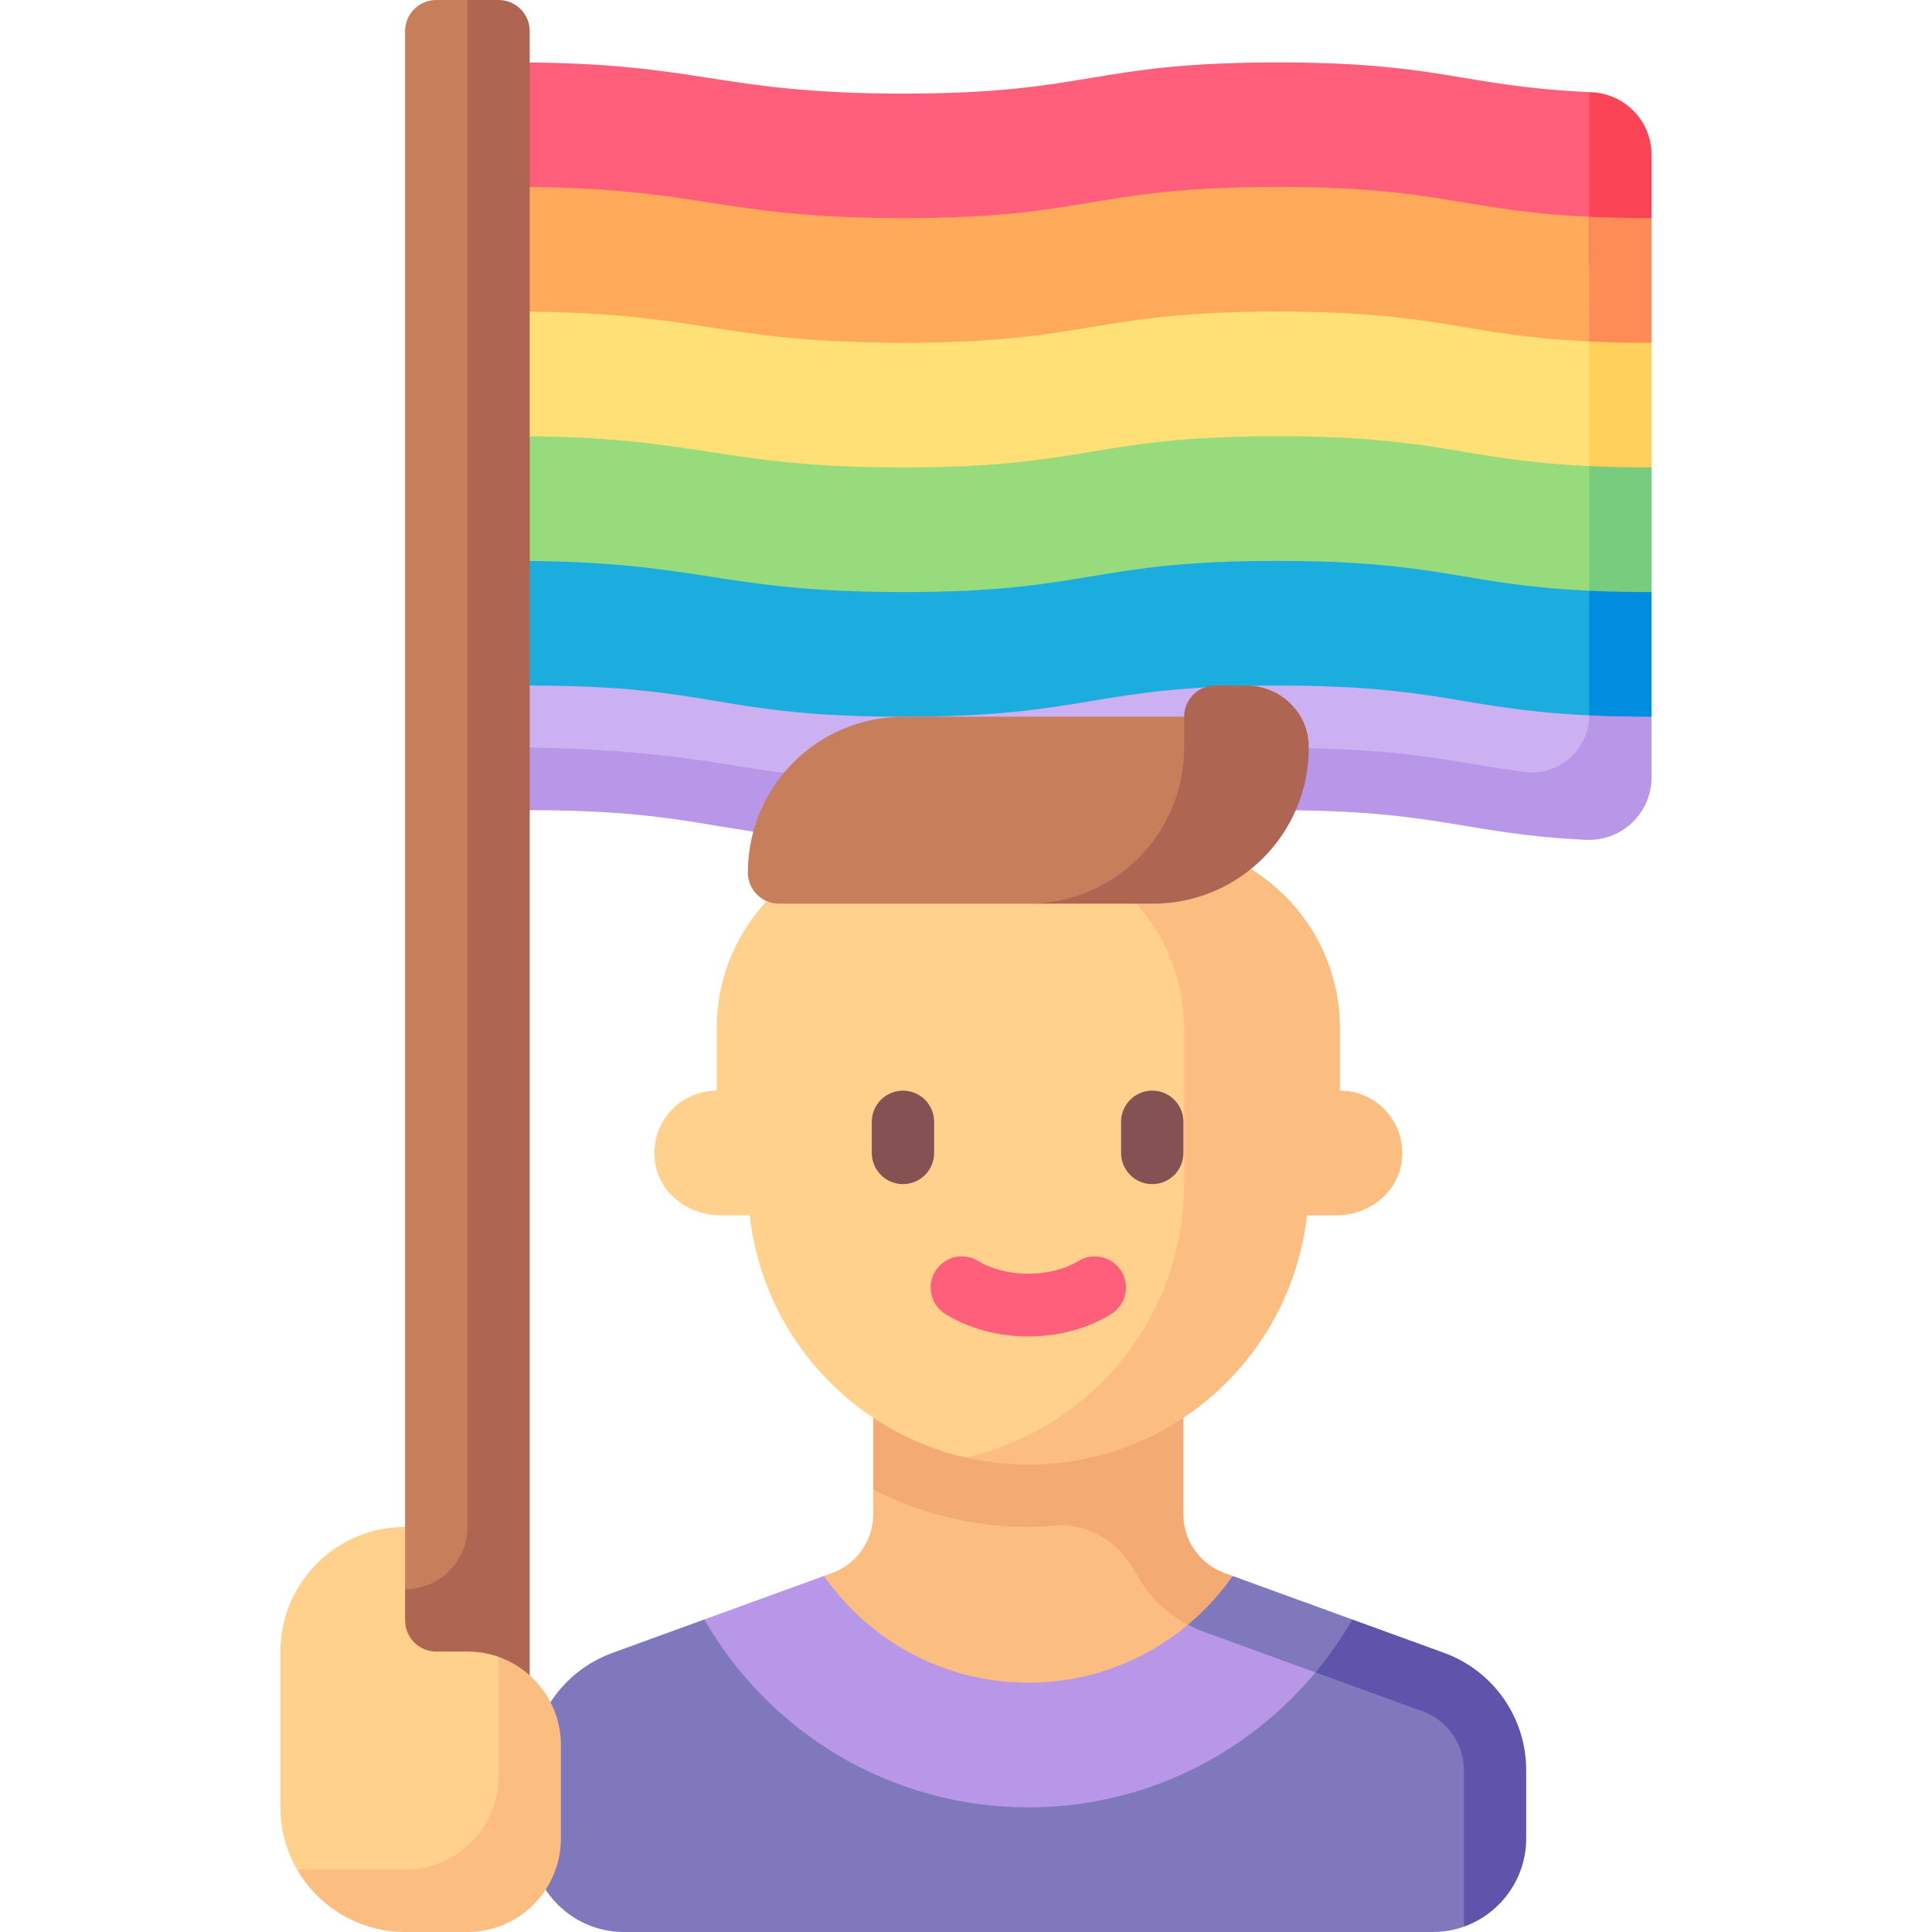 <svg width="512" height="512" viewBox="0 0 512 512" fill="none" xmlns="http://www.w3.org/2000/svg">
<g clip-path="url(#clip0_645_7843)">
<path d="M421.157 24.41C387.278 22.829 381.918 16.541 338.554 16.541C288.994 16.541 288.994 24.799 239.434 24.799C189.908 24.799 186.039 16.541 136.514 16.541V62.648L433.201 70.548L421.157 24.41Z" fill="#FF5F7A"/>
<path d="M421.218 57.448C387.339 55.867 381.919 49.545 338.554 49.545C288.994 49.545 288.994 57.803 239.434 57.803C189.908 57.803 186.039 49.545 136.514 49.545V100.956H431.464L421.218 57.448Z" fill="#FFAA5A"/>
<path d="M421.767 24.445C421.553 24.435 421.369 24.421 421.158 24.411V70.115L437.674 57.807V40.945C437.673 32.069 430.635 24.841 421.767 24.445Z" fill="#FB4455"/>
<path d="M421.157 98.133L437.673 90.839V57.806C431.451 57.806 426.073 57.675 421.217 57.448L421.157 98.133Z" fill="#FF8B57"/>
<path d="M421.157 90.48C387.278 88.899 381.918 82.577 338.554 82.577C288.994 82.577 288.994 90.835 239.434 90.835C189.908 90.835 186.039 82.577 136.514 82.577V135.273H430.378L421.157 90.48Z" fill="#FFE077"/>
<path d="M421.157 133.101L437.673 123.871V90.839C431.451 90.839 426.013 90.708 421.157 90.481V133.101Z" fill="#FFD05B"/>
<path d="M421.157 123.519C387.278 121.938 381.918 115.616 338.554 115.616C288.994 115.616 288.994 123.874 239.434 123.874C189.908 123.874 186.039 115.616 136.514 115.616V168.312H430.378L421.157 123.519Z" fill="#98DB7C"/>
<path d="M421.157 166.139L437.673 156.909V123.877C431.451 123.877 426.013 123.746 421.157 123.519V166.139Z" fill="#77CC7D"/>
<path d="M421.157 156.548C387.278 154.967 381.918 148.645 338.554 148.645C288.994 148.645 288.994 156.903 239.434 156.903C189.908 156.903 186.039 148.645 136.514 148.645V201.341H430.378L421.157 156.548Z" fill="#1BADDE"/>
<path d="M421.157 199.169L437.673 189.939V156.907C431.451 156.907 426.013 156.776 421.157 156.549V199.169Z" fill="#008CDF"/>
<path d="M338.554 181.677C288.994 181.677 288.994 189.935 239.435 189.935C189.909 189.935 189.909 181.677 140.384 181.677L130.651 206.466C180.177 206.466 189.91 214.724 239.436 214.724C288.995 214.724 288.995 206.466 338.555 206.466C381.489 206.466 393.915 212.891 426.904 214.549L421.159 189.578C387.333 187.992 381.893 181.677 338.554 181.677Z" fill="#CBB0F2"/>
<path d="M421.157 189.578C421.125 198.655 413.064 205.736 404.061 204.576C399.369 203.972 395.159 203.27 390.834 202.549C377.987 200.408 364.697 198.194 338.552 198.194C312.407 198.194 299.125 200.408 286.278 202.549C274.23 204.557 262.851 206.452 239.431 206.452C216.036 206.452 204.665 204.557 192.624 202.549C179.785 200.408 158.015 197.663 130.323 198.194L140.382 214.71C189.908 214.71 189.908 222.968 239.433 222.968C288.993 222.968 288.993 214.71 338.553 214.71C381.486 214.71 387.227 220.908 420.215 222.565C429.683 223.04 437.672 215.548 437.672 206.069V189.936C431.426 189.936 426.028 189.807 421.157 189.578Z" fill="#B896E8"/>
<path d="M123.867 0H115.609C111.048 0 107.351 3.697 107.351 8.258V404.645L98.505 425.444L132.125 428.919V8.258C132.125 3.697 128.428 0 123.867 0Z" fill="#C77F5B"/>
<path d="M132.125 0H123.867V404.645C123.867 413.767 116.472 421.161 107.351 421.161L98.94 462.451H140.384V8.258C140.383 3.697 136.686 0 132.125 0Z" fill="#AE6652"/>
<path d="M300.534 394.739H231.409V401.335C231.409 408.28 227.064 414.483 220.537 416.857L218.359 417.649L212.54 431.739C227.053 448.587 248.531 459.26 272.513 459.26C293.378 459.26 312.342 451.175 326.479 437.98L300.534 394.739Z" fill="#FBBD80"/>
<path d="M324.487 416.855C317.96 414.481 313.615 408.279 313.615 401.334V363.354H231.408V394.738C243.761 401.025 257.7 404.644 272.511 404.644C274.718 404.644 277.027 404.512 279.307 404.299C288.474 403.447 296.664 408.761 301.009 416.878C304.775 423.914 311.042 429.538 318.842 432.374L326.665 417.648L324.487 416.855Z" fill="#F4AA73"/>
<path d="M399.536 466.06L358.386 429.184L326.665 417.649C323.297 422.468 319.305 426.818 314.807 430.581L309.834 465.842L186.637 429.183L162.313 438.028C149.259 442.775 140.569 455.181 140.569 469.071V487.225C140.569 500.907 151.661 511.999 165.343 511.999H379.679C382.575 511.999 385.355 511.502 387.939 510.588L399.536 466.06Z" fill="#8078BC"/>
<path d="M382.711 438.029L358.387 429.184C355.532 434.144 352.253 438.828 348.615 443.202L377.069 453.549C383.596 455.922 387.94 462.125 387.94 469.07V510.59C397.539 507.177 404.455 497.997 404.455 487.226V469.072C404.454 455.182 395.765 442.776 382.711 438.029Z" fill="#5E54AC"/>
<path d="M348.581 443.189L318.843 432.375C317.565 431.91 316.055 431.219 314.807 430.581C303.354 440.162 288.614 445.936 272.512 445.936C250.085 445.936 230.3 434.735 218.358 417.649L186.637 429.184C203.745 458.907 235.754 478.968 272.512 478.968C303.177 478.968 330.529 464.999 348.69 443.113C348.625 443.158 348.581 443.189 348.581 443.189Z" fill="#B896E8"/>
<path d="M286.378 222.968H239.48C212.115 222.968 189.932 245.152 189.932 272.516V289.032C179.902 289.032 171.959 297.973 173.642 308.321C174.962 316.442 182.588 322.064 190.815 322.064H198.674C202.174 353.689 225.494 379.338 255.945 386.274C255.945 386.274 266.817 386.457 272.512 386.457C310.765 386.457 326.899 351.94 331.011 314.783C331.011 314.784 336.224 222.968 286.378 222.968Z" fill="#FFD18D"/>
<path d="M355.093 289.032V272.516C355.093 245.151 332.91 222.968 305.545 222.968H264.255C291.62 222.968 313.803 245.151 313.803 272.516V313.806C313.803 349.158 289.018 378.745 255.946 386.274C261.257 387.48 266.837 388.128 272.513 388.128C310.766 388.128 342.239 359.22 346.351 322.063H354.21C362.437 322.063 370.063 316.441 371.383 308.32C373.066 297.973 365.123 289.032 355.093 289.032Z" fill="#FBBD80"/>
<path d="M239.294 313.806C234.729 313.806 231.036 310.108 231.036 305.548V297.29C231.036 292.73 234.73 289.032 239.294 289.032C243.858 289.032 247.552 292.73 247.552 297.29V305.548C247.552 310.109 243.859 313.806 239.294 313.806Z" fill="#845252"/>
<path d="M305.359 313.806C300.794 313.806 297.101 310.108 297.101 305.548V297.29C297.101 292.73 300.795 289.032 305.359 289.032C309.924 289.032 313.617 292.73 313.617 297.29V305.548C313.617 310.109 309.923 313.806 305.359 313.806Z" fill="#845252"/>
<path d="M107.351 429.419V404.645C89.108 404.645 74.319 419.434 74.319 437.677V478.967C74.319 484.984 75.93 490.624 78.741 495.483L100.003 505.833H116.519C130.201 505.833 141.293 494.741 141.293 481.059V456.285L132.126 439.083C129.543 438.17 126.763 437.677 123.868 437.677H115.61C111.048 437.677 107.351 433.98 107.351 429.419Z" fill="#FFD18D"/>
<path d="M272.512 354.181C264.504 354.181 256.915 352.133 250.585 348.258C246.69 345.879 245.464 340.794 247.843 336.903C250.238 333.016 255.319 331.79 259.198 334.169C266.569 338.677 278.456 338.677 285.827 334.169C289.706 331.79 294.795 333.016 297.182 336.903C299.561 340.794 298.335 345.879 294.44 348.258C288.109 352.133 280.52 354.181 272.512 354.181Z" fill="#FF5F7A"/>
<path d="M239.48 189.935C216.676 189.935 198.19 208.421 198.19 231.225C198.19 235.785 201.887 239.483 206.448 239.483H272.512C330.318 239.483 322.06 189.935 322.06 189.935H239.48Z" fill="#C77F5B"/>
<path d="M330.319 181.677H322.061C317.5 181.677 313.803 185.374 313.803 189.935V198.193C313.803 220.997 295.317 239.483 272.513 239.483H305.545C328.52 239.483 347.112 220.719 346.832 197.68C346.723 188.771 339.229 181.677 330.319 181.677Z" fill="#AE6652"/>
<path d="M132.125 439.083V470.709C132.125 484.391 121.033 495.483 107.351 495.483H78.741C84.462 505.316 95.155 512 107.351 512H123.867C137.549 512 148.641 500.908 148.641 487.226V462.452C148.641 451.68 141.725 442.496 132.125 439.083Z" fill="#FBBD80"/>
</g>
<defs>
<clipPath id="clip0_645_7843">
<rect width="512" height="512" fill="white" transform="translate(-0.004)"/>
</clipPath>
</defs>
</svg>
